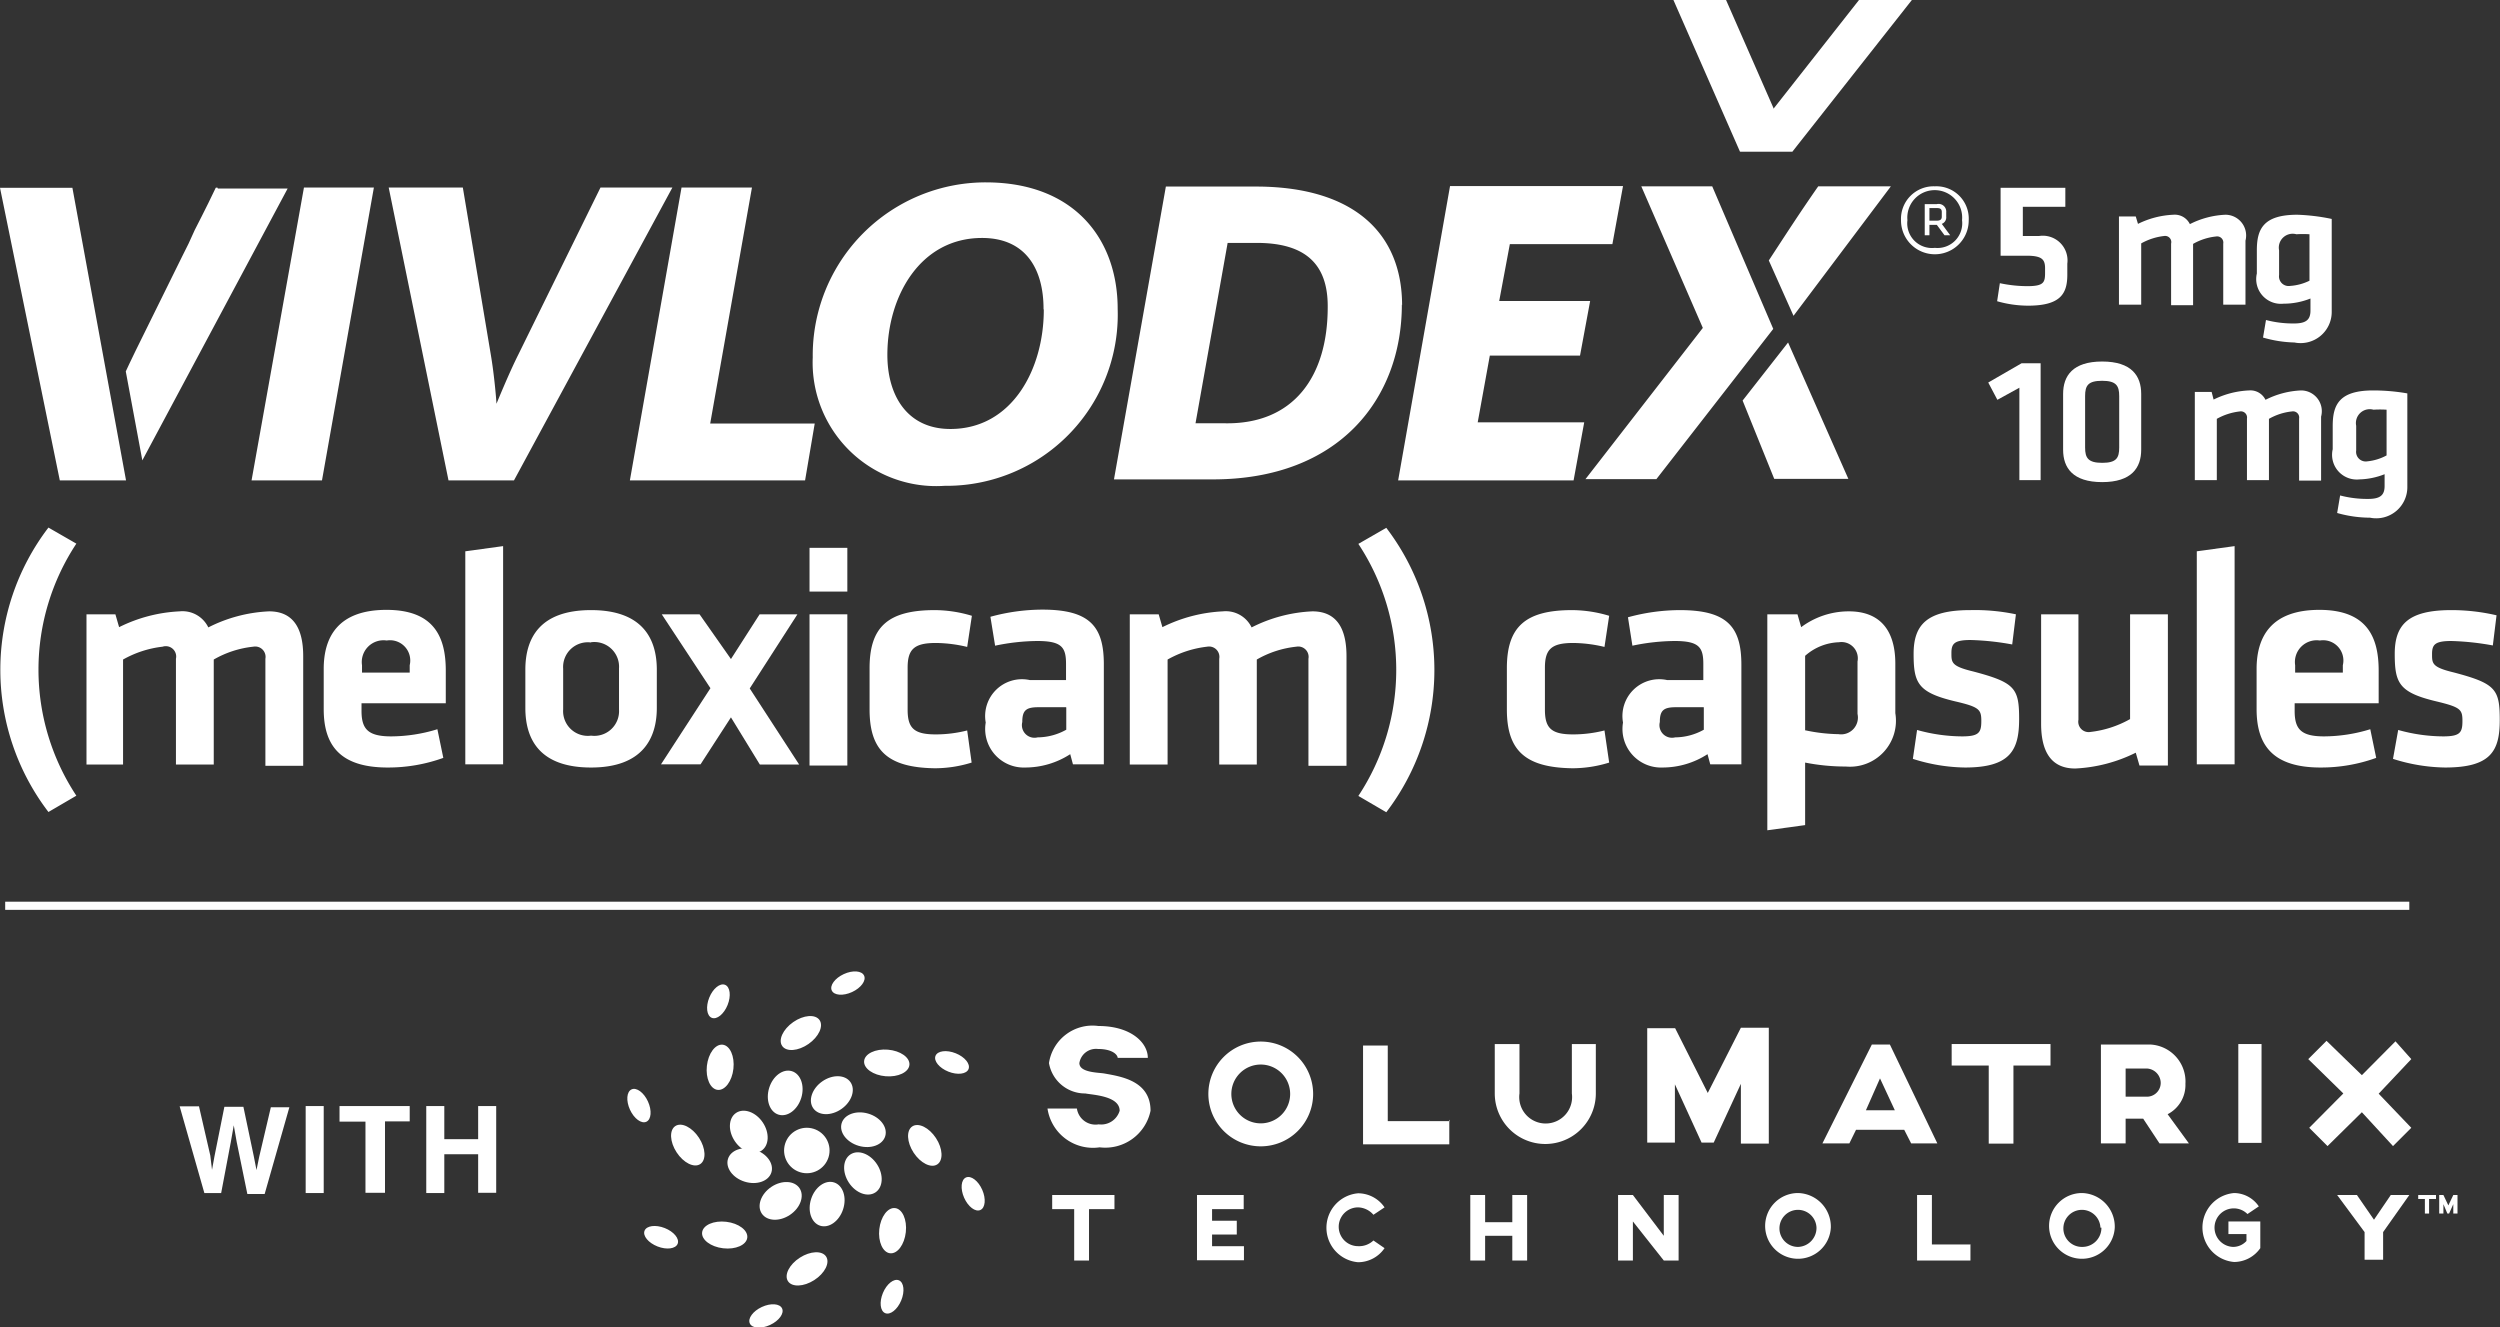 <svg id="37eb8bde-9a0f-4271-91c1-9c5c8722239c" data-name="vivlodex-logo-ko" xmlns="http://www.w3.org/2000/svg" viewBox="0 0 101.17 53.72"><rect x="0" y="0" width="101.17" height="53.72" fill="#333333" stroke="none"/><title>vivlodex-logo-ko</title><rect x="0.21" y="36.49" width="97.29" height="0.33" style="fill:#fff"/><path d="M8.47,44.9l0.46,2L9,47.48l0.1-.55,0.4-2h0.77l0.42,2,0.11,0.56,0.11-.54,0.47-2h0.75l-1,3.51h-0.7L10,46.36l-0.12-.68-0.12.68L9.37,48.42H8.69l-1-3.51H8.47Z" transform="translate(-0.42 -0.14)" style="fill:#fff"/><path d="M13.52,48.42H12.79V44.9h0.73v3.51Z" transform="translate(-0.42 -0.14)" style="fill:#fff"/><path d="M17,44.9v0.62H16v2.89H15.21V45.53H14.16V44.9H17Z" transform="translate(-0.42 -0.14)" style="fill:#fff"/><path d="M17.67,48.42V44.9H18.4v1.34h1.37V44.9H20.5v3.51H19.77V46.85H18.4v1.57H17.67Z" transform="translate(-0.42 -0.14)" style="fill:#fff"/><circle cx="33.07" cy="46.7" r="0.92" transform="translate(-21.74 64.34) rotate(-72.8)" style="fill:#fff"/><ellipse cx="32.19" cy="44.37" rx="0.92" ry="0.68" transform="translate(-20.07 62.03) rotate(-72.99)" style="fill:#fff"/><ellipse cx="33.89" cy="48.86" rx="0.92" ry="0.68" transform="translate(-23.49 65.79) rotate(-71.93)" style="fill:#fff"/><ellipse cx="33.18" cy="51.46" rx="0.92" ry="0.54" transform="matrix(0.84, -0.54, 0.54, 0.84, -23, 26.04)" style="fill:#fff"/><ellipse cx="32.83" cy="41.94" rx="0.92" ry="0.54" transform="translate(-18.49 26.12) rotate(-34.82)" style="fill:#fff"/><ellipse cx="34.73" cy="39.93" rx="0.72" ry="0.4" transform="translate(-13.92 18.01) rotate(-24.69)" style="fill:#fff"/><ellipse cx="31.41" cy="53.39" rx="0.72" ry="0.4" transform="translate(-20.04 18.15) rotate(-25.01)" style="fill:#fff"/><ellipse cx="30.77" cy="45.63" rx="0.68" ry="0.92" transform="matrix(0.83, -0.56, 0.56, 0.83, -20.79, 25.16)" style="fill:#fff"/><ellipse cx="34.08" cy="44.46" rx="0.92" ry="0.68" transform="translate(-19.79 27.56) rotate(-35.12)" style="fill:#fff"/><ellipse cx="35.36" cy="45.86" rx="0.68" ry="0.92" transform="translate(-18.97 66.86) rotate(-73.78)" style="fill:#fff"/><ellipse cx="35.34" cy="47.63" rx="0.68" ry="0.92" transform="translate(-20.76 27.06) rotate(-33.28)" style="fill:#fff"/><ellipse cx="32" cy="48.74" rx="0.92" ry="0.68" transform="translate(-22.22 26.15) rotate(-34.07)" style="fill:#fff"/><ellipse cx="30.75" cy="47.31" rx="0.68" ry="0.92" transform="translate(-23.97 62.48) rotate(-72.72)" style="fill:#fff"/><ellipse cx="37.84" cy="46.49" rx="0.54" ry="0.92" transform="translate(-19.72 28.25) rotate(-33.28)" style="fill:#fff"/><ellipse cx="36.53" cy="49.93" rx="0.92" ry="0.54" transform="translate(-17.49 80.68) rotate(-83.75)" style="fill:#fff"/><ellipse cx="29.75" cy="50.12" rx="0.54" ry="0.92" transform="translate(-23.93 73.66) rotate(-83.28)" style="fill:#fff"/><ellipse cx="28.25" cy="46.47" rx="0.54" ry="0.92" transform="translate(-21.23 22.88) rotate(-33.15)" style="fill:#fff"/><ellipse cx="29.57" cy="43.34" rx="0.92" ry="0.54" transform="translate(-17.21 67.77) rotate(-83.63)" style="fill:#fff"/><ellipse cx="36.31" cy="43.15" rx="0.54" ry="0.92" transform="translate(-10.1 75.66) rotate(-85.29)" style="fill:#fff"/><ellipse cx="38.95" cy="43.14" rx="0.4" ry="0.72" transform="translate(-16 63.12) rotate(-68.18)" style="fill:#fff"/><ellipse cx="39.8" cy="48.45" rx="0.4" ry="0.72" transform="translate(-16.58 20.03) rotate(-23.79)" style="fill:#fff"/><ellipse cx="36.52" cy="52.62" rx="0.72" ry="0.4" transform="translate(-26.54 65.85) rotate(-67.29)" style="fill:#fff"/><ellipse cx="27.17" cy="50.2" rx="0.4" ry="0.72" transform="translate(-29.91 56.96) rotate(-68.51)" style="fill:#fff"/><ellipse cx="26.27" cy="44.88" rx="0.4" ry="0.72" transform="translate(-16.69 14.84) rotate(-24.56)" style="fill:#fff"/><ellipse cx="29.49" cy="40.67" rx="0.72" ry="0.4" transform="translate(-19.67 52.68) rotate(-68.06)" style="fill:#fff"/><path d="M42.81,45H44a0.76,0.76,0,0,0,.88.64,0.78,0.78,0,0,0,.85-0.55c0-.6-1.08-0.64-1.39-0.7a1.48,1.48,0,0,1-1.47-1.23,1.78,1.78,0,0,1,2-1.5c1.31,0,2,.67,2,1.29H45.65c0-.11-0.19-0.36-0.8-0.36a0.68,0.68,0,0,0-.75.57c0,0.38.73,0.38,1,.42,0.65,0.12,1.88.28,1.88,1.51a1.87,1.87,0,0,1-2.06,1.48A1.86,1.86,0,0,1,42.81,45Z" transform="translate(-0.42 -0.14)" style="fill:#fff"/><path d="M53.56,44.41a2.12,2.12,0,1,1-2.12-2.12A2.12,2.12,0,0,1,53.56,44.41Zm-0.93,0a1.19,1.19,0,1,0-1.19,1.19A1.19,1.19,0,0,0,52.63,44.41Z" transform="translate(-0.42 -0.14)" style="fill:#fff"/><path d="M59.07,45.45v1H55.58v-4h1v3.06h2.52Z" transform="translate(-0.42 -0.14)" style="fill:#fff"/><path d="M65,42.39v2a2,2,0,1,1-4.09,0v-2h1v2a1.07,1.07,0,1,0,2.12,0v-2h1Z" transform="translate(-0.42 -0.14)" style="fill:#fff"/><path d="M72,41.75v4.67H70.87V44l-1.1,2.38H69.28l-1.08-2.36v2.36H67.08V41.75h1.13v0l1.32,2.62,1.34-2.64H72Z" transform="translate(-0.42 -0.14)" style="fill:#fff"/><path d="M77.48,45.86H75.53l-0.27.55H74.17l2-4H76.9l1.92,4H77.76Zm-0.38-.79-0.6-1.29-0.57,1.29h1.17Z" transform="translate(-0.42 -0.14)" style="fill:#fff"/><path d="M83.42,43.26H81.9v3.16h-1V43.26H79.4V42.39h4v0.87Z" transform="translate(-0.42 -0.14)" style="fill:#fff"/><path d="M87.81,46.41l-0.66-1H86.44v1h-1v-4h2A1.5,1.5,0,0,1,88.86,44a1.33,1.33,0,0,1-.72,1.23L89,46.41H87.81Zm-1.37-1.89h0.82a0.56,0.56,0,0,0,.6-0.55,0.59,0.59,0,0,0-.59-0.59H86.44v1.15Z" transform="translate(-0.42 -0.14)" style="fill:#fff"/><path d="M91.94,42.39v4H91v-4h1Z" transform="translate(-0.42 -0.14)" style="fill:#fff"/><path d="M96.68,44.4L98,45.78l-0.74.74L96,45.15l-1.39,1.37-0.74-.74,1.38-1.39L93.83,43l0.74-.74L96,43.65l1.36-1.37L98,43Z" transform="translate(-0.42 -0.14)" style="fill:#fff"/><path d="M45.49,49.07h-1v2.08h-0.6V49.07H43V48.5h2.52v0.57Z" transform="translate(-0.42 -0.14)" style="fill:#fff"/><path d="M49.47,49.07v0.47h1V50.1h-1v0.47h1.29v0.57H48.86V48.5h1.89v0.57H49.47Z" transform="translate(-0.42 -0.14)" style="fill:#fff"/><path d="M56.45,50.65a1.3,1.3,0,0,1-1.07.57,1.4,1.4,0,0,1,0-2.79,1.3,1.3,0,0,1,1.07.57L56,49.3A0.85,0.85,0,0,0,55.38,49a0.78,0.78,0,0,0,0,1.57A0.84,0.84,0,0,0,56,50.34Z" transform="translate(-0.42 -0.14)" style="fill:#fff"/><path d="M62.22,48.5v2.65h-0.6v-1h-1.1v1h-0.6V48.5h0.6V49.6h1.1V48.5h0.6Z" transform="translate(-0.42 -0.14)" style="fill:#fff"/><path d="M68.35,48.5v2.65h-0.6l-1.25-1.58v1.58h-0.6V48.5h0.6l1.25,1.65V48.5h0.6Z" transform="translate(-0.42 -0.14)" style="fill:#fff"/><path d="M74.51,49.82a1.33,1.33,0,1,1-1.32-1.4A1.36,1.36,0,0,1,74.51,49.82Zm-0.58,0a0.75,0.75,0,1,0-.74.78A0.77,0.77,0,0,0,73.93,49.82Z" transform="translate(-0.42 -0.14)" style="fill:#fff"/><path d="M80.16,50.51v0.64H78V48.5h0.6v2h1.58Z" transform="translate(-0.42 -0.14)" style="fill:#fff"/><path d="M86,49.82a1.33,1.33,0,1,1-1.32-1.4A1.36,1.36,0,0,1,86,49.82Zm-0.58,0a0.75,0.75,0,1,0-.74.78A0.77,0.77,0,0,0,85.46,49.82Z" transform="translate(-0.42 -0.14)" style="fill:#fff"/><path d="M91.89,50.65h0a1.3,1.3,0,0,1-1.06.56,1.4,1.4,0,0,1,0-2.79,1.22,1.22,0,0,1,1,.54l-0.46.31a0.78,0.78,0,1,0-.58,1.33,0.73,0.73,0,0,0,.54-0.24V50.08H90.6V49.57h1.29v1.07Z" transform="translate(-0.42 -0.14)" style="fill:#fff"/><path d="M97.92,48.5L96.86,50v1.12H96.11V50L95,48.5H95.8l0.69,1,0.68-1h0.75Z" transform="translate(-0.42 -0.14)" style="fill:#fff"/><path d="M99,48.66H98.72v0.59H98.55V48.66H98.28V48.5H99v0.16Z" transform="translate(-0.42 -0.14)" style="fill:#fff"/><path d="M99.87,48.5v0.75H99.7V48.87l-0.17.38H99.46l-0.16-.38v0.38H99.13V48.5H99.3l0.2,0.42,0.2-.42h0.17Z" transform="translate(-0.42 -0.14)" style="fill:#fff"/><path d="M2.38,33a9.48,9.48,0,0,1,0-11.51l1.13,0.65a9.25,9.25,0,0,0,0,10.2Z" transform="translate(-0.42 -0.14)" style="fill:#fff"/><path d="M7.54,31.07V26.8A0.42,0.42,0,0,0,7,26.31a4.23,4.23,0,0,0-1.6.52v4.25H3.92V25H5.09l0.15,0.52a6.13,6.13,0,0,1,2.45-.64,1.16,1.16,0,0,1,1.16.65,6,6,0,0,1,2.46-.65c1,0,1.38.72,1.38,1.81v4.44H11.16V26.8a0.42,0.42,0,0,0-.49-0.49,4.05,4.05,0,0,0-1.6.52v4.25H7.54Z" transform="translate(-0.42 -0.14)" style="fill:#fff"/><path d="M16.25,29.94a6.41,6.41,0,0,0,1.87-.29l0.24,1.16a6.57,6.57,0,0,1-2.25.39c-1.92,0-2.59-.89-2.59-2.36V27.21c0-1.29.58-2.39,2.54-2.39s2.4,1.14,2.4,2.46V28.6H15.05v0.31C15.05,29.65,15.32,29.94,16.25,29.94Zm-1.19-2.58H17v-0.3a0.82,0.82,0,0,0-.93-1,0.88,0.88,0,0,0-1,1v0.3Z" transform="translate(-0.42 -0.14)" style="fill:#fff"/><path d="M19.25,31.07V22.45l1.53-.21v8.83H19.25Z" transform="translate(-0.42 -0.14)" style="fill:#fff"/><path d="M24.34,31.2c-2.1,0-2.66-1.16-2.66-2.41V27.24c0-1.26.57-2.41,2.66-2.41S27,26,27,27.24v1.55C27,30,26.44,31.2,24.34,31.2Zm0-5.06a1,1,0,0,0-1.13,1.06v1.65a1,1,0,0,0,1.13,1.06,1,1,0,0,0,1.13-1.06V27.19A1,1,0,0,0,24.34,26.13Z" transform="translate(-0.42 -0.14)" style="fill:#fff"/><path d="M27.17,31.07l2-3.08L27.2,25h1.53L30,26.81,31.16,25h1.53l-1.93,3,2,3.08H31.17L30,29.17l-1.23,1.9H27.17Z" transform="translate(-0.42 -0.14)" style="fill:#fff"/><path d="M33.18,24.08V22.31h1.53v1.77H33.18Zm0,7V25h1.53v6.12H33.18Z" transform="translate(-0.42 -0.14)" style="fill:#fff"/><path d="M35.61,28.85V27.18c0-1.65.72-2.35,2.64-2.35a5.27,5.27,0,0,1,1.5.23l-0.19,1.26a5.57,5.57,0,0,0-1.27-.16c-0.88,0-1.14.26-1.14,1v1.7c0,0.75.26,1,1.14,1a5.17,5.17,0,0,0,1.27-.16L39.74,31a5,5,0,0,1-1.5.23C36.32,31.2,35.61,30.49,35.61,28.85Z" transform="translate(-0.42 -0.14)" style="fill:#fff"/><path d="M45.09,31.07H43.84l-0.11-.41a3.35,3.35,0,0,1-1.82.54,1.56,1.56,0,0,1-1.6-1.82,1.49,1.49,0,0,1,1.78-1.72h1.47V27c0-.68-0.19-0.92-1.17-0.92a8.56,8.56,0,0,0-1.7.19l-0.19-1.17a8,8,0,0,1,2.1-.29c1.92,0,2.49.68,2.49,2.21v4Zm-1.53-2.31H42.43c-0.5,0-.64.14-0.64,0.6a0.51,0.51,0,0,0,.62.62,2.41,2.41,0,0,0,1.16-.31v-0.9Z" transform="translate(-0.42 -0.14)" style="fill:#fff"/><path d="M49.76,31.07V26.8a0.42,0.42,0,0,0-.49-0.49,4.23,4.23,0,0,0-1.6.52v4.25H46.14V25h1.17l0.15,0.52a6.13,6.13,0,0,1,2.45-.64,1.16,1.16,0,0,1,1.16.65,6,6,0,0,1,2.46-.65c1,0,1.38.72,1.38,1.81v4.44H53.37V26.8a0.42,0.42,0,0,0-.49-0.49,4.05,4.05,0,0,0-1.6.52v4.25H49.76Z" transform="translate(-0.42 -0.14)" style="fill:#fff"/><path d="M55.39,32.35a9.25,9.25,0,0,0,0-10.2l1.13-.65a9.48,9.48,0,0,1,0,11.51Z" transform="translate(-0.42 -0.14)" style="fill:#fff"/><path d="M61.4,28.85V27.18c0-1.65.72-2.35,2.64-2.35a5.28,5.28,0,0,1,1.5.23l-0.19,1.26a5.58,5.58,0,0,0-1.27-.16c-0.88,0-1.14.26-1.14,1v1.7c0,0.75.26,1,1.14,1a5.17,5.17,0,0,0,1.27-.16L65.54,31a5,5,0,0,1-1.5.23C62.12,31.2,61.4,30.49,61.4,28.85Z" transform="translate(-0.42 -0.14)" style="fill:#fff"/><path d="M70.89,31.07H69.63l-0.11-.41a3.35,3.35,0,0,1-1.82.54,1.56,1.56,0,0,1-1.6-1.82,1.49,1.49,0,0,1,1.78-1.72h1.47V27c0-.68-0.19-0.92-1.17-0.92a8.56,8.56,0,0,0-1.7.19L66.3,25.12a8,8,0,0,1,2.1-.29c1.92,0,2.49.68,2.49,2.21v4Zm-1.53-2.31H68.23c-0.5,0-.64.14-0.64,0.6a0.51,0.51,0,0,0,.62.62,2.41,2.41,0,0,0,1.16-.31v-0.9Z" transform="translate(-0.42 -0.14)" style="fill:#fff"/><path d="M77.12,29a1.86,1.86,0,0,1-2,2.16A8.45,8.45,0,0,1,73.47,31v2.53l-1.53.21V25h1.22l0.15,0.52a3.22,3.22,0,0,1,1.93-.64c1.23,0,1.88.73,1.88,2.12V29Zm-3.66.69a6.8,6.8,0,0,0,1.36.16,0.68,0.68,0,0,0,.77-0.82V26.91a0.66,0.66,0,0,0-.75-0.78,2.17,2.17,0,0,0-1.37.55v3Z" transform="translate(-0.42 -0.14)" style="fill:#fff"/><path d="M79.94,31.2a7.22,7.22,0,0,1-2.11-.35L78,29.68a6.85,6.85,0,0,0,1.82.26c0.68,0,.78-0.15.78-0.62s-0.08-.57-1.07-0.8c-1.5-.36-1.67-0.74-1.67-1.92s0.54-1.77,2.29-1.77A8.05,8.05,0,0,1,82,25l-0.15,1.22a10.78,10.78,0,0,0-1.68-.18c-0.67,0-.78.15-0.78,0.53s0,0.53.87,0.74c1.71,0.45,1.87.68,1.87,1.93S81.78,31.2,79.94,31.2Z" transform="translate(-0.42 -0.14)" style="fill:#fff"/><path d="M84.53,25v4.27a0.42,0.42,0,0,0,.49.49,4.23,4.23,0,0,0,1.6-.52V25h1.53v6.12H87l-0.15-.52a6.13,6.13,0,0,1-2.45.64c-1,0-1.38-.72-1.38-1.81V25h1.53Z" transform="translate(-0.42 -0.14)" style="fill:#fff"/><path d="M89.32,31.07V22.45l1.53-.21v8.83H89.32Z" transform="translate(-0.42 -0.14)" style="fill:#fff"/><path d="M94.47,29.94a6.41,6.41,0,0,0,1.87-.29l0.24,1.16a6.57,6.57,0,0,1-2.25.39c-1.92,0-2.59-.89-2.59-2.36V27.21c0-1.29.58-2.39,2.54-2.39s2.4,1.14,2.4,2.46V28.6H93.28v0.31C93.28,29.65,93.54,29.94,94.47,29.94Zm-1.19-2.58h1.95v-0.3a0.82,0.82,0,0,0-.93-1,0.88,0.88,0,0,0-1,1v0.3Z" transform="translate(-0.42 -0.14)" style="fill:#fff"/><path d="M99.37,31.2a7.22,7.22,0,0,1-2.11-.35l0.21-1.17a6.84,6.84,0,0,0,1.82.26c0.68,0,.78-0.15.78-0.62S100,28.76,99,28.52c-1.5-.36-1.67-0.74-1.67-1.92s0.54-1.77,2.29-1.77a8.05,8.05,0,0,1,1.83.21l-0.15,1.22a10.79,10.79,0,0,0-1.68-.18c-0.67,0-.78.15-0.78,0.53s0,0.53.87,0.74c1.71,0.45,1.87.68,1.87,1.93S101.22,31.2,99.37,31.2Z" transform="translate(-0.42 -0.14)" style="fill:#fff"/><path d="M81.25,16.32l-0.37-.7,1.35-.78H83v4.73H82.14V15.83Z" transform="translate(-0.42 -0.14)" style="fill:#fff"/><path d="M87.07,18.34c0,0.73-.39,1.31-1.58,1.31s-1.58-.58-1.58-1.31V16.08c0-.73.39-1.31,1.58-1.31s1.58,0.58,1.58,1.31v2.26Zm-2.27-.09c0,0.42.12,0.62,0.69,0.62s0.69-.19.69-0.62V16.17c0-.42-0.12-0.62-0.69-0.62s-0.69.19-.69,0.62v2.08Z" transform="translate(-0.42 -0.14)" style="fill:#fff"/><path d="M91.35,19.57V17.08a0.25,0.25,0,0,0-.29-0.29,2.46,2.46,0,0,0-.93.3v2.48H89.24V16h0.68L90,16.31a3.57,3.57,0,0,1,1.43-.37,0.68,0.68,0,0,1,.67.38,3.5,3.5,0,0,1,1.44-.38A0.84,0.84,0,0,1,94.35,17v2.59H93.46V17.08a0.25,0.25,0,0,0-.29-0.29,2.36,2.36,0,0,0-.93.3v2.48H91.35Z" transform="translate(-0.42 -0.14)" style="fill:#fff"/><path d="M95.9,19.54a1,1,0,0,1-1.08-1.22V17.38c0-.86.26-1.44,1.64-1.44a8.06,8.06,0,0,1,1.38.12v3.77a1.26,1.26,0,0,1-1.51,1.26A4.93,4.93,0,0,1,95,20.9l0.12-.71a4.3,4.3,0,0,0,1.14.14c0.48,0,.66-0.15.66-0.52V19.33A2.93,2.93,0,0,1,95.9,19.54ZM97,16.72a4.05,4.05,0,0,0-.53,0,0.56,0.56,0,0,0-.7.65v1a0.39,0.39,0,0,0,.45.44A2.07,2.07,0,0,0,97,18.57V16.72Z" transform="translate(-0.42 -0.14)" style="fill:#fff"/><path d="M81.39,7.74H84V8.51H82.28V9.69l0.66,0a1,1,0,0,1,1.14,1.12v0.45c0,0.77-.28,1.25-1.59,1.25a4.56,4.56,0,0,1-1.25-.18l0.11-.73a5.36,5.36,0,0,0,1.12.12c0.67,0,.71-0.16.71-0.55V11c0-.34-0.11-0.49-0.63-0.51l-1.17,0V7.74Z" transform="translate(-0.42 -0.14)" style="fill:#fff"/><path d="M88.28,12.47V10A0.25,0.25,0,0,0,88,9.69a2.46,2.46,0,0,0-.93.3v2.48H86.17V8.9h0.68l0.09,0.3a3.57,3.57,0,0,1,1.43-.37,0.68,0.68,0,0,1,.67.38,3.5,3.5,0,0,1,1.44-.38,0.84,0.84,0,0,1,.81,1.05v2.59H90.39V10a0.25,0.25,0,0,0-.29-0.29,2.36,2.36,0,0,0-.93.3v2.48H88.28Z" transform="translate(-0.42 -0.14)" style="fill:#fff"/><path d="M92.83,12.43a1,1,0,0,1-1.08-1.22V10.27c0-.86.26-1.44,1.64-1.44A8.06,8.06,0,0,1,94.78,9v3.77A1.26,1.26,0,0,1,93.27,14,4.93,4.93,0,0,1,92,13.8l0.12-.71a4.3,4.3,0,0,0,1.14.14c0.48,0,.66-0.15.66-0.52V12.22A2.93,2.93,0,0,1,92.83,12.43Zm1.05-2.81a4.05,4.05,0,0,0-.53,0,0.56,0.56,0,0,0-.7.65v1a0.39,0.39,0,0,0,.45.44,2.07,2.07,0,0,0,.78-0.21V9.62Z" transform="translate(-0.42 -0.14)" style="fill:#fff"/><polygon points="77.37 0 72.54 6.13 70.41 6.13 75.23 0 77.37 0" style="fill:#fff"/><polygon points="67.72 0 70.41 6.13 72.54 6.13 69.85 0 67.72 0" style="fill:#fff"/><path d="M12.72,7.73h2.83l-2.1,11.85H10.6Zm12,0L21.4,14.48c-0.41.82-.84,1.89-0.89,2h0c0-.12-0.09-1.19-0.23-2L19.15,7.73h-3l2.42,11.85h2.65L27.63,7.73h-2.9Zm6.13,0H28L25.91,19.58H33l0.39-2.3H29.16Zm14.8,4.91a6.93,6.93,0,0,1-7,7.16,5,5,0,0,1-5.34-5.2,7,7,0,0,1,7-7.08C43.89,7.52,45.65,9.81,45.65,12.64Zm-3,0c0-1.6-.71-2.87-2.49-2.87-2.51,0-3.83,2.37-3.83,4.73,0,1.67.82,3,2.55,3C41.38,17.5,42.66,15.08,42.66,12.68Zm14.5-.18c0,3.81-2.53,7.08-7.65,7.08h-4l2.1-11.85h3.76C55.26,7.73,57.16,9.62,57.16,12.5Zm-3,.07c0-1.69-.89-2.56-2.87-2.56H50.1l-1.3,7.3H50C52.77,17.31,54.15,15.38,54.15,12.57Zm6.56,2h3.65l0.41-2.21H61.09l0.43-2.3h4.15l0.43-2.35h-7L57,19.58H64.1l0.43-2.35H60.22Zm9-6.85H66.84l2.49,5.73-4.75,6.12h2.87l4.73-6.08Zm7.23,0H74c-0.76,1.09-1.28,1.9-2,3l1,2.24Zm-6,8.67,1.28,3.17s2.92,0,3,0L72.78,14ZM0.42,7.74L2.84,19.58H5.52L3.35,7.74H0.42Zm8.81,0a0.11,0.11,0,0,0-.08,0l-0.3.62-0.27.54-0.28.55L8.05,10l-0.25.5L5.9,14.35l-0.25.52-0.14.3,0.67,3.6,5.88-11H9.23Z" transform="translate(-0.42 -0.14)" style="fill:#fff"/><path d="M78.72,7.68a1.31,1.31,0,0,1,1.37,1.38,1.37,1.37,0,1,1-2.74,0A1.32,1.32,0,0,1,78.72,7.68Zm0,2.49a1,1,0,0,0,1.1-1.12,1.11,1.11,0,1,0-2.21,0A1,1,0,0,0,78.72,10.17Zm0.08-.93h-0.3V9.66H78.31V8.4h0.49a0.31,0.31,0,0,1,.38.33V8.91A0.28,0.28,0,0,1,79,9.2l0.34,0.46H79.11Zm0-.68h-0.3V9.07h0.3c0.15,0,.2-0.06.2-0.16V8.72C79,8.59,78.93,8.56,78.79,8.56Z" transform="translate(-0.42 -0.14)" style="fill:#fff"/></svg>